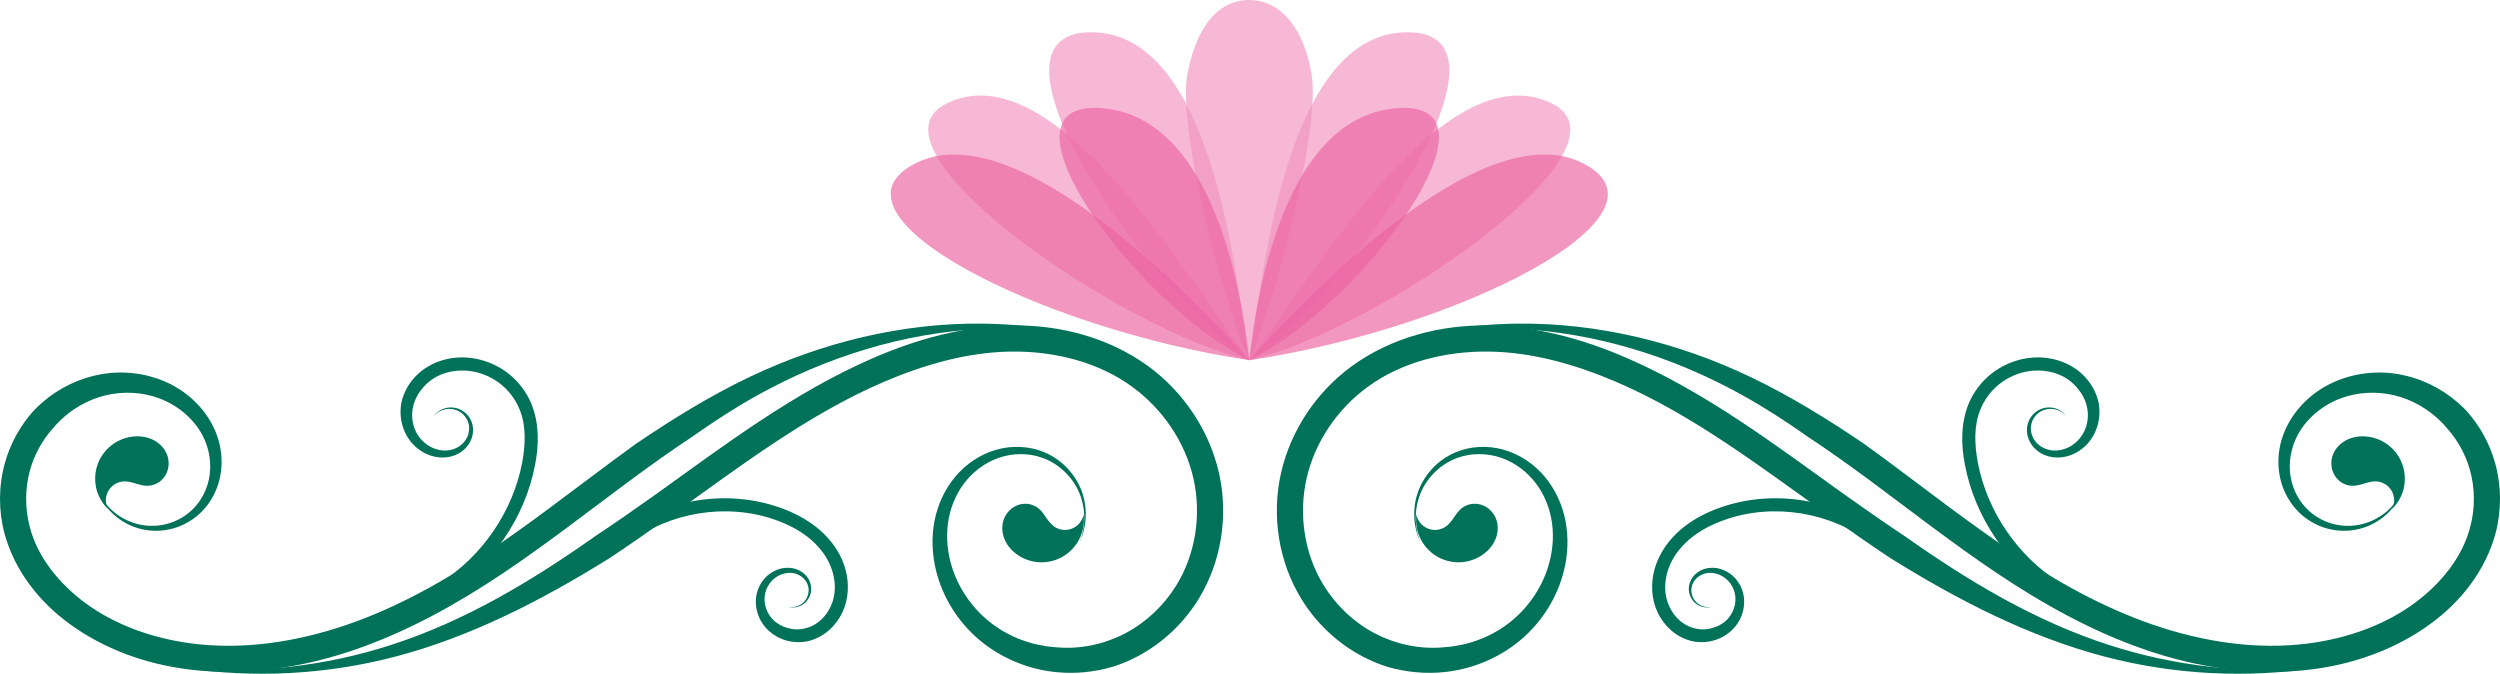 <?xml version="1.0" encoding="UTF-8" standalone="no"?>
<!-- Created with Inkscape (http://www.inkscape.org/) -->

<svg
   xmlns:dc="http://purl.org/dc/elements/1.1/"
   xmlns:cc="http://creativecommons.org/ns#"
   xmlns:rdf="http://www.w3.org/1999/02/22-rdf-syntax-ns#"
   xmlns:svg="http://www.w3.org/2000/svg"
   xmlns="http://www.w3.org/2000/svg"
   xmlns:xlink="http://www.w3.org/1999/xlink"
   xmlns:sodipodi="http://sodipodi.sourceforge.net/DTD/sodipodi-0.dtd"
   xmlns:inkscape="http://www.inkscape.org/namespaces/inkscape"
   width="382.721pt"
   height="103.145pt"
   viewBox="0 0 478.401 128.931"
   id="svg4220"
   version="1.1"
   inkscape:version="0.91 r13725"
   sodipodi:docname="floral-swirls.svg"
   inkscape:export-filename="Z:\websites\cimmanon\static\images\floral-swirls.png"
   inkscape:export-xdpi="34.871414"
   inkscape:export-ydpi="34.871414">
  <defs
     id="defs4222">
    <inkscape:path-effect
       effect="spiro"
       id="path-effect4276"
       is_visible="true" />
    <inkscape:path-effect
       is_visible="true"
       id="path-effect4274"
       effect="spiro" />
    <inkscape:path-effect
       pattern-nodetypes="cccccc"
       fuse_tolerance="0"
       vertical_pattern="false"
       prop_units="false"
       tang_offset="0"
       normal_offset="0"
       spacing="0"
       scale_y_rel="false"
       prop_scale="0.25"
       copytype="single_stretched"
       pattern="m 159.997,152.009 -45,-5 -85,0 c 0.369,6.006 0.369,6.006 0,10 l 90,0 40,-5"
       is_visible="true"
       id="path-effect4272"
       effect="skeletal" />
    <inkscape:path-effect
       is_visible="true"
       id="path-effect4270"
       effect="spiro" />
    <inkscape:path-effect
       fuse_tolerance="0"
       vertical_pattern="false"
       prop_units="false"
       tang_offset="0"
       normal_offset="0"
       spacing="0"
       scale_y_rel="false"
       prop_scale="0.3"
       copytype="single_stretched"
       pattern="M 163.5,48.75 118.5,43.75 l -85,0 -40,5 40,5 90,0 40,-5"
       is_visible="true"
       id="path-effect4247"
       effect="skeletal" />
    <inkscape:path-effect
       is_visible="true"
       id="path-effect4245"
       effect="spiro" />
    <inkscape:path-effect
       effect="skeletal"
       id="path-effect4243"
       is_visible="true"
       pattern="M 163.75,45.5 118.75,40.5 l -85,0 -40,5 40,5 90,0 40,-5"
       copytype="single_stretched"
       prop_scale="0.3"
       scale_y_rel="false"
       spacing="0"
       normal_offset="0"
       tang_offset="0"
       prop_units="false"
       vertical_pattern="false"
       fuse_tolerance="0" />
    <inkscape:path-effect
       effect="spiro"
       id="path-effect4241"
       is_visible="true" />
    <inkscape:path-effect
       fuse_tolerance="0"
       vertical_pattern="false"
       prop_units="false"
       tang_offset="0"
       normal_offset="0"
       spacing="0"
       scale_y_rel="false"
       prop_scale="0.3"
       copytype="single_stretched"
       pattern="M 162.25,3.5 117.25,-1.5 l -85,0 -40,5 40,5 90,0 40,-5"
       is_visible="true"
       id="path-effect4239"
       effect="skeletal" />
    <inkscape:path-effect
       is_visible="true"
       id="path-effect4237"
       effect="spiro" />
    <inkscape:path-effect
       effect="skeletal"
       id="path-effect4230"
       is_visible="true"
       pattern="M 170,5 125,0 40,0 0,5 l 40,5 90,0 40,-5"
       copytype="single_stretched"
       prop_scale="0.3"
       scale_y_rel="false"
       spacing="0"
       normal_offset="0"
       tang_offset="0"
       prop_units="false"
       vertical_pattern="false"
       fuse_tolerance="0" />
    <inkscape:path-effect
       effect="spiro"
       id="path-effect4217"
       is_visible="true" />
    <inkscape:path-effect
       effect="spiro"
       id="path-effect4202"
       is_visible="true" />
    <inkscape:path-effect
       effect="skeletal"
       id="path-effect4200"
       is_visible="true"
       pattern="m 130.25,5.5 -45,-5 -85,0 c 0.369,6.006 0.369,6.006 0,10 l 90,0 40,-5"
       copytype="single_stretched"
       prop_scale="0.25"
       scale_y_rel="false"
       spacing="0"
       normal_offset="0"
       tang_offset="0"
       prop_units="false"
       vertical_pattern="false"
       fuse_tolerance="0" />
    <inkscape:path-effect
       effect="spiro"
       id="path-effect4198"
       is_visible="true" />
    <inkscape:path-effect
       is_visible="true"
       id="path-effect4196"
       effect="spiro" />
    <inkscape:path-effect
       effect="spiro"
       id="path-effect4194"
       is_visible="true" />
    <inkscape:path-effect
       is_visible="true"
       id="path-effect4190"
       effect="spiro" />
    <inkscape:path-effect
       effect="skeletal"
       id="path-effect4187"
       is_visible="true"
       pattern="m 177.676,103.847 -45,-5 -85,0 -40,5 40,5 90,0 40,-5"
       copytype="single_stretched"
       prop_scale="0.5"
       scale_y_rel="false"
       spacing="0"
       normal_offset="0"
       tang_offset="0"
       prop_units="false"
       vertical_pattern="false"
       fuse_tolerance="0" />
    <inkscape:path-effect
       is_visible="true"
       id="path-effect4185"
       effect="spiro" />
    <inkscape:path-effect
       effect="skeletal"
       id="path-effect4292"
       is_visible="true"
       pattern="m 193.686,48.429 -45,-5 -85,0 c 0.369,6.006 0.369,6.006 0,10 l 90,0 40,-5"
       copytype="single_stretched"
       prop_scale="0.25"
       scale_y_rel="false"
       spacing="0"
       normal_offset="0"
       tang_offset="0"
       prop_units="false"
       vertical_pattern="false"
       fuse_tolerance="0"
       pattern-nodetypes="cccccc" />
    <inkscape:path-effect
       effect="spiro"
       id="path-effect4290"
       is_visible="true" />
    <inkscape:path-effect
       fuse_tolerance="0"
       vertical_pattern="false"
       prop_units="false"
       tang_offset="0"
       normal_offset="0"
       spacing="0"
       scale_y_rel="false"
       prop_scale="0.25"
       copytype="single_stretched"
       pattern="M 130,5 85,0 0,0 c 0.369,6.006 0.369,6.006 0,10 l 90,0 40,-5"
       is_visible="true"
       id="path-effect4252"
       effect="skeletal" />
    <inkscape:path-effect
       is_visible="true"
       id="path-effect4250"
       effect="spiro" />
    <inkscape:path-effect
       fuse_tolerance="0"
       vertical_pattern="false"
       prop_units="false"
       tang_offset="0"
       normal_offset="0"
       spacing="0"
       scale_y_rel="false"
       prop_scale="0.3"
       copytype="single_stretched"
       pattern="m 180.39,40.865 -45,-5 -85,0 -40,5 40,5 90,0 40,-5"
       is_visible="true"
       id="path-effect4226"
       effect="skeletal" />
    <inkscape:path-effect
       effect="spiro"
       id="path-effect4224"
       is_visible="true" />
    <inkscape:path-effect
       fuse_tolerance="0"
       vertical_pattern="false"
       prop_units="false"
       tang_offset="0"
       normal_offset="0"
       spacing="0"
       scale_y_rel="false"
       prop_scale="0.5"
       copytype="single_stretched"
       pattern="m 180.39,40.865 -45,-5 -85,0 -40,5 40,5 90,0 40,-5"
       is_visible="true"
       id="path-effect4222"
       effect="skeletal" />
    <inkscape:path-effect
       effect="spiro"
       id="path-effect4220"
       is_visible="true" />
    <inkscape:path-effect
       effect="spiro"
       id="path-effect4218"
       is_visible="true" />
    <inkscape:path-effect
       is_visible="true"
       id="path-effect4216"
       effect="spiro" />
    <inkscape:path-effect
       effect="spiro"
       id="path-effect4220-5"
       is_visible="true" />
    <inkscape:path-effect
       fuse_tolerance="0"
       vertical_pattern="false"
       prop_units="false"
       tang_offset="0"
       normal_offset="0"
       spacing="0"
       scale_y_rel="false"
       prop_scale="0.5"
       copytype="single_stretched"
       pattern="m 170.605,-21.867 -45,-5 -85,0 -40,5 40,5 90,0 40,-5"
       is_visible="true"
       id="path-effect4222-9"
       effect="skeletal" />
    <inkscape:path-effect
       effect="spiro"
       id="path-effect4290-4"
       is_visible="true" />
    <inkscape:path-effect
       effect="skeletal"
       id="path-effect4292-8"
       is_visible="true"
       pattern="m 71.125,-47.402 -45,-5 -85,0 c 0.369,6.006 0.369,6.006 0,10 l 90,0 40,-5"
       copytype="single_stretched"
       prop_scale="0.25"
       scale_y_rel="false"
       spacing="0"
       normal_offset="0"
       tang_offset="0"
       prop_units="false"
       vertical_pattern="false"
       fuse_tolerance="0"
       pattern-nodetypes="cccccc" />
  </defs>
  <sodipodi:namedview
     id="base"
     pagecolor="#ffffff"
     bordercolor="#666666"
     borderopacity="1.0"
     inkscape:pageopacity="0.0"
     inkscape:pageshadow="2"
     inkscape:zoom="1.4142136"
     inkscape:cx="64.900055"
     inkscape:cy="-72.339855"
     inkscape:document-units="px"
     inkscape:current-layer="swirls"
     showgrid="false"
     units="pt"
     inkscape:window-width="1920"
     inkscape:window-height="1018"
     inkscape:window-x="-8"
     inkscape:window-y="-8"
     inkscape:window-maximized="1"
     showguides="true"
     inkscape:guide-bbox="true"
     fit-margin-top="0"
     fit-margin-left="0"
     fit-margin-right="0"
     fit-margin-bottom="0">
    <sodipodi:guide
       position="239.057,72.654"
       orientation="1,0"
       id="guide4160" />
    <inkscape:grid
       type="xygrid"
       id="grid4162"
       originx="114.253"
       originy="0.175" />
  </sodipodi:namedview>
  <g
     inkscape:label="flower (original)"
     inkscape:groupmode="layer"
     id="flower"
     style="display:none"
     transform="translate(-3.833,-0.486)">
    <g
       id="petals">
      <path
         sodipodi:nodetypes="csc"
         inkscape:connector-curvature="0"
         id="back-petal1"
         d="m 242.668,67.85 c -23.266,-5.445 -76.063,-41.564 -56.058,-50.063 17.95,-7.627 49.416,42.05 56.058,50.063 z"
         style="fill:#f194be;fill-opacity:0.667;fill-rule:evenodd;stroke:none;stroke-width:1px;stroke-linecap:butt;stroke-linejoin:miter;stroke-opacity:1" />
      <path
         sodipodi:nodetypes="csc"
         inkscape:connector-curvature="0"
         id="back-petal2"
         d="m 243.051,68.196 c -21.447,-11.963 -51.791,-62.499 -30.728,-63.785 25.79,-1.575 27.056,54.112 30.728,63.785 z"
         style="fill:#f194be;fill-opacity:0.667;fill-rule:evenodd;stroke:none;stroke-width:1px;stroke-linecap:butt;stroke-linejoin:miter;stroke-opacity:1" />
      <path
         sodipodi:nodetypes="csc"
         inkscape:connector-curvature="0"
         id="back-petal3"
         d="m 244.339,67.646 c -11.612,-15.101 -20.218,-73.471 2.404,-66.737 21.683,6.455 4.039,54.081 -2.404,66.737 z"
         style="fill:#f194be;fill-opacity:0.667;fill-rule:evenodd;stroke:none;stroke-width:1px;stroke-linecap:butt;stroke-linejoin:miter;stroke-opacity:1" />
      <path
         sodipodi:nodetypes="csc"
         inkscape:connector-curvature="0"
         id="back-petal4"
         d="m 241.803,67.625 c 23.741,-10.836 59.097,-58.346 35.792,-59.642 -23.305,-1.296 -31.727,50.879 -35.792,59.642 z"
         style="fill:#f194be;fill-opacity:0.667;fill-rule:evenodd;stroke:none;stroke-width:1px;stroke-linecap:butt;stroke-linejoin:miter;stroke-opacity:1" />
      <path
         sodipodi:nodetypes="csc"
         inkscape:connector-curvature="0"
         id="back-petal5"
         d="m 242.828,68.358 c 31.897,-8.993 83.538,-46.556 52.227,-47.631 -31.311,-1.075 -46.764,40.359 -52.227,47.631 z"
         style="fill:#f194be;fill-opacity:0.667;fill-rule:evenodd;stroke:none;stroke-width:1px;stroke-linecap:butt;stroke-linejoin:miter;stroke-opacity:1" />
      <path
         sodipodi:nodetypes="csc"
         inkscape:connector-curvature="0"
         id="front-petal1"
         d="m 243.841,67.987 c -24.823,0.684 -82.173,-26.443 -64.013,-37.612 18.159,-11.168 56.169,31.653 64.013,37.612 z"
         style="fill:#eb65a1;fill-opacity:0.667;fill-rule:evenodd;stroke:none;stroke-width:1px;stroke-linecap:butt;stroke-linejoin:miter;stroke-opacity:1" />
      <path
         sodipodi:nodetypes="ccc"
         inkscape:connector-curvature="0"
         id="front-petal2"
         d="m 243.699,68.011 c -21.731,-10.651 -50.805,-50.266 -27.981,-48.215 22.824,2.051 27.028,41.088 27.981,48.215 z"
         style="fill:#eb65a2;fill-opacity:0.667;fill-rule:evenodd;stroke:none;stroke-width:1px;stroke-linecap:butt;stroke-linejoin:miter;stroke-opacity:1" />
      <path
         sodipodi:nodetypes="ccc"
         inkscape:connector-curvature="0"
         id="front-petal3"
         d="m 243.239,67.527 c 19.033,-10.41 42.933,-49.08 21.714,-47.007 -21.219,2.073 -23.146,38.898 -21.714,47.007 z"
         style="fill:#eb65a2;fill-opacity:0.667;fill-rule:evenodd;stroke:none;stroke-width:1px;stroke-linecap:butt;stroke-linejoin:miter;stroke-opacity:1" />
      <path
         sodipodi:nodetypes="csc"
         inkscape:connector-curvature="0"
         id="front-petal4"
         d="m 242.9,68.14 c 29.829,-3.313 80.186,-28.899 57.963,-36.207 -26.705,-8.782 -51.755,30.068 -57.963,36.207 z"
         style="fill:#eb65a2;fill-opacity:0.667;fill-rule:evenodd;stroke:none;stroke-width:1px;stroke-linecap:butt;stroke-linejoin:miter;stroke-opacity:1" />
    </g>
  </g>
  <g
     inkscape:groupmode="layer"
     id="swirls"
     inkscape:label="swirls"
     transform="translate(-3.833,-0.486)">
    <use
       x="0"
       y="0"
       inkscape:tiled-clone-of="#swirls"
       xlink:href="#left-swirls"
       transform="matrix(-1,0,0,1,486.067,0)"
       id="right-swirls"
       width="100%"
       height="100%" />
    <g
       style="display:inline"
       id="left-swirls"
       inkscape:tile-cx="174.34267"
       inkscape:tile-cy="130.2109"
       inkscape:tile-w="342.49216"
       inkscape:tile-h="93.030021"
       inkscape:tile-x0="3.0965947"
       inkscape:tile-y0="83.695891">
      <path
         style="fill:#007259;fill-opacity:1;fill-rule:evenodd;stroke:none;stroke-width:2.087px;stroke-linecap:butt;stroke-linejoin:miter;stroke-opacity:1"
         d="m 86.833,80.115 c 0.466,-0.547 1.078,-0.96 1.745,-1.185 0.667,-0.225 1.391,-0.263 2.065,-0.116 0.674,0.147 1.302,0.48 1.795,0.944 0.492,0.463 0.853,1.06 1.032,1.697 0,0 10e-7,10e-7 10e-7,10e-7 0.239,0.842 0.16,1.764 -0.175,2.555 -0.334,0.794 -0.932,1.47 -1.648,1.931 -0.717,0.463 -1.567,0.713 -2.415,0.755 -0.849,0.043 -1.709,-0.129 -2.494,-0.458 -1.277,-0.534 -2.36,-1.511 -3.059,-2.681 -0.701,-1.171 -1.027,-2.562 -0.974,-3.911 0.051,-1.309 0.466,-2.603 1.143,-3.713 0.191,-0.314 0.405,-0.615 0.638,-0.9 0.561,-0.747 1.253,-1.406 2.028,-1.942 2.147,-1.503 5.013,-1.989 7.671,-1.546 1.977,0.337 3.878,1.184 5.446,2.432 1.569,1.246 2.823,2.906 3.588,4.756 l 0,10e-7 c 1.327,3.111 1.188,6.789 0.531,10.327 -1.797,9.297 -7.607,17.817 -15.607,22.885 1.042,1.124 1.053,1.101 1.339,2.111 8.598,-5.458 14.781,-14.523 16.722,-24.52 0.766,-3.804 0.857,-7.959 -0.676,-11.759 l 0,-3e-6 c -0.932,-2.249 -2.438,-4.243 -4.342,-5.757 -1.905,-1.513 -4.184,-2.529 -6.58,-2.939 l -4e-6,10e-7 c -3.246,-0.566 -6.726,0.055 -9.511,1.952 -1.387,0.954 -2.562,2.22 -3.392,3.706 -0.485,0.869 -0.843,1.809 -1.058,2.784 -0.129,0.7 -0.183,1.412 -0.16,2.123 0.06,1.768 0.623,3.497 1.628,4.931 1.008,1.436 2.453,2.53 4.092,3.082 1.007,0.338 2.085,0.462 3.14,0.333 1.057,-0.129 2.075,-0.525 2.923,-1.162 0.849,-0.638 1.501,-1.518 1.839,-2.513 0,0 0,-2e-6 0,-2e-6 0.337,-0.997 0.337,-2.091 -0.017,-3.064 -0.269,-0.735 -0.735,-1.383 -1.331,-1.865 -0.596,-0.482 -1.316,-0.792 -2.059,-0.896 0,10e-7 -2e-6,0 -2e-6,0 -0.743,-0.104 -1.504,-0.002 -2.181,0.285 -0.676,0.287 -1.264,0.756 -1.688,1.337 z"
         id="minor-upper-swirl"
         inkscape:path-effect="#path-effect4198;#path-effect4200"
         inkscape:original-d="m 88.812133,113.00219 c 10.291496,0 9.056497,-19.971929 16.164557,-23.70242 4.32795,-2.271418 -0.60354,-5.751618 -0.60354,-11.042916 0,-10.437043 0.45917,-7.942229 -9.977867,-7.942229 -10.437048,0 -23.171739,-1.103746 -12.734701,9.333305 1.633384,1.633386 1.809938,6.674195 4.826695,7.260759 2.974721,0.57839 4.716649,-5.423054 7.275255,-5.547594 7.259548,-0.353358 -5.814452,5.318335 -6.929447,-1.245664"
         inkscape:connector-curvature="0"
         sodipodi:nodetypes="cssssssc" />
      <path
         sodipodi:nodetypes="csssssc"
         inkscape:connector-curvature="0"
         inkscape:original-d="m 123.32685,103.51434 c 20.83771,1.23199 29.72395,-14.849119 29.24918,-4.747229 -0.47478,10.101879 18.78197,36.958429 7.60272,22.412319 -10.47379,-13.62819 -9.72044,1.49918 -9.27559,-1.4348 0.12974,-0.8557 0.71715,-8.74424 2.03341,-9.81145 2.12513,-1.72301 4.2966,0.9575 5.85502,2.81778 8.96664,10.70347 -4.19038,3.85269 -4.19038,3.85269"
         inkscape:path-effect="#path-effect4290;#path-effect4292"
         id="minor-lower-swirl"
         d="m 154.601,116.604 c 1.078,0.316 2.333,0.057 3.221,-0.701 0.887,-0.76 1.371,-1.989 1.217,-3.192 -0.086,-0.661 -0.354,-1.297 -0.763,-1.833 0,0 0,0 0,0 -0.408,-0.536 -0.948,-0.969 -1.559,-1.265 0,0 -1e-5,0 -1e-5,0 -1.224,-0.587 -2.678,-0.62 -3.969,-0.172 -1.018,0.35 -1.941,0.975 -2.658,1.797 -0.716,0.822 -1.221,1.827 -1.463,2.903 -0.476,2.16 0.117,4.501 1.55,6.243 1.233,1.493 3.004,2.51 4.937,2.853 0.966,0.169 1.955,0.174 2.923,0.024 0.959,-0.18 1.887,-0.513 2.743,-0.984 2.523,-1.406 4.296,-3.878 4.968,-6.622 0.664,-2.732 0.312,-5.612 -0.805,-8.121 l 0,0 c -1.114,-2.501 -2.9,-4.626 -5.009,-6.264 -2.105,-1.637 -4.491,-2.824 -6.944,-3.68 -10.13,-3.549 -21.942,-1.632 -30.43,4.939 1.142,1.006 1.131,1.034 1.532,1.975 7.766,-6.038 18.791,-7.827 28.069,-4.556 2.256,0.798 4.405,1.856 6.234,3.292 l 0,0 c 1.824,1.434 3.36,3.238 4.261,5.303 0.898,2.056 1.204,4.399 0.666,6.51 l 0,0 c -0.529,2.097 -1.895,4.039 -3.745,5.033 -1.249,0.683 -2.734,0.977 -4.118,0.771 -0.323,-0.047 -0.644,-0.122 -0.957,-0.221 -1.041,-0.274 -2.031,-0.825 -2.782,-1.606 -1.131,-1.168 -1.778,-2.934 -1.534,-4.59 0,0 0,0 0,0 0.118,-0.834 0.444,-1.655 0.954,-2.344 0.509,-0.688 1.208,-1.257 2.008,-1.605 1.007,-0.433 2.206,-0.528 3.234,-0.12 0,0 0,0 0,0 0.516,0.202 0.994,0.521 1.367,0.939 0,0 0,0 0,0 0.373,0.417 0.647,0.935 0.764,1.49 0.215,1 -0.113,2.149 -0.871,2.909 -0.757,0.761 -1.941,1.127 -3.041,0.898 z"
         style="fill:#007259;fill-opacity:1;fill-rule:evenodd;stroke:none;stroke-width:2.087px;stroke-linecap:butt;stroke-linejoin:miter;stroke-opacity:1" />
      <path
         style="fill:#007259;fill-opacity:1;fill-rule:evenodd;stroke:none;stroke-width:1.924;stroke-linecap:butt;stroke-linejoin:miter;stroke-miterlimit:4;stroke-dasharray:none;stroke-opacity:1"
         d="m 210.371,104.372 c 1.474,-3.056 1.65,-6.759 0.421,-10.003 -1.231,-3.243 -3.845,-5.969 -7.113,-7.339 -2.876,-1.2 -6.172,-1.346 -9.205,-0.481 -3.03,0.866 -5.765,2.695 -7.812,5.123 -2.044,2.427 -3.406,5.404 -4.005,8.531 -0.598,3.125 -0.461,6.371 0.297,9.46 1.256,5.122 4.193,9.817 8.272,13.265 4.08,3.442 9.216,5.603 14.584,6.165 3.663,0.381 7.393,0.026 10.943,-1.008 1.636,-0.519 3.227,-1.183 4.747,-1.983 4.791,-2.526 8.832,-6.349 11.666,-10.934 4.426,-7.189 5.783,-16.043 3.919,-24.23 -1.873,-8.174 -6.817,-15.48 -13.55,-20.399 -7.606,-5.514 -17.032,-7.939 -26.226,-7.774 -9.173,0.159 -18.079,2.631 -26.306,6.199 l 0,3e-6 c -15.333,6.645 -28.586,16.748 -41.796,26.204 -3.789,2.697 -7.612,5.363 -11.484,7.931 -12.173,8.602 -24.92,16.238 -39.001,20.79 -12.67,4.11 -26.263,5.641 -39.688,4.408 13.33,2.017 27.15,1.308 40.352,-2.134 14.658,-3.837 28.236,-10.871 41.112,-18.881 3.94,-2.613 7.806,-5.316 11.616,-8.046 13.321,-9.49 26.265,-19.42 40.869,-25.682 l 1e-5,-10e-7 c 7.825,-3.353 16.096,-5.69 24.401,-5.791 8.281,-0.095 16.698,2.009 23.2,6.81 5.764,4.219 10.066,10.549 11.625,17.472 1.569,6.908 0.42,14.516 -3.296,20.491 l -10e-6,10e-6 c -2.372,3.833 -5.772,7.057 -9.741,9.139 l -1e-5,0 c -3.964,2.083 -8.543,3.061 -12.981,2.696 -0.158,-0.013 -0.316,-0.027 -0.474,-0.043 -4.285,-0.299 -8.553,-1.84 -12.027,-4.463 -3.603,-2.714 -6.404,-6.626 -7.735,-11.014 0,0 0,0 0,0 -0.803,-2.65 -1.096,-5.475 -0.721,-8.217 0.374,-2.739 1.404,-5.42 3.078,-7.636 1.671,-2.214 3.995,-3.989 6.644,-4.901 2.644,-0.912 5.639,-0.97 8.315,-0.018 3.039,1.075 5.659,3.479 7.001,6.503 1.344,3.023 1.403,6.657 0.1,9.79 z"
         id="major-swirl"
         inkscape:path-effect="#path-effect4220;#path-effect4222"
         inkscape:original-d="m 39.032983,128.29725 c 3.350185,-1.41741 13.378462,5.46573 40.020262,-3.27104 14.27386,-4.6809 33.334735,-17.89903 51.606435,-27.824192 22.64539,-12.300939 29.09224,-23.921493 41.33263,-25.942943 10.01643,-1.18168 46.94818,-1.07356 50.06677,1.29711 2.67117,2.03084 -29.0936,33.051835 8.97962,41.295845 38.07322,8.24402 -49.66527,-11.43253 -46.67299,-4.57059 2.99228,6.86194 31.66351,-19.557982 19.12075,-21.757272 -98.70147,-17.306713 -3.13197,10.05359 6.88442,16.847692"
         inkscape:connector-curvature="0"
         sodipodi:nodetypes="csscszzsc"
         inkscape:tile-cx="-3.8919892"
         inkscape:tile-cy="54.373561"
         inkscape:tile-w="228.09365"
         inkscape:tile-h="66.254273"
         inkscape:tile-x0="-117.93882"
         inkscape:tile-y0="21.246424" />
      <path
         style="display:inline;fill:#007259;fill-opacity:1;fill-rule:evenodd;stroke:none;stroke-width:1.924;stroke-linecap:butt;stroke-linejoin:miter;stroke-miterlimit:4;stroke-dasharray:none;stroke-opacity:1"
         d="m 208.059,64.056 c -5.35,-1.033 -10.808,-1.584 -16.285,-1.641 0,0 0,10e-7 0,10e-7 -15.297,-0.156 -30.643,3.585 -44.597,10.253 -7.557,3.613 -14.676,8.03 -21.563,12.689 -1.373,0.987 -2.736,1.984 -4.09,2.985 -8.042,5.937 -15.847,12.062 -24.007,17.533 -8.613,5.766 -17.659,10.857 -27.305,14.169 l -8e-6,10e-6 c -9.638,3.303 -19.924,4.877 -29.861,3.556 -7.301,-0.971 -14.434,-3.467 -20.246,-7.757 l -6e-6,-1e-5 C 15.115,112.133 10.999,107.078 9.527,101.304 8.589,97.758 8.597,93.937 9.586,90.421 10.413,87.468 11.939,84.69 13.99,82.416 c 0.374,-0.447 0.769,-0.877 1.183,-1.288 2.42,-2.404 5.528,-4.198 8.884,-4.997 3.351,-0.802 7,-0.635 10.275,0.589 3.929,1.479 7.433,4.567 8.905,8.539 0.747,1.987 1.015,4.183 0.689,6.3 0,0 -1e-6,3e-6 -1e-6,3e-6 -0.324,2.115 -1.24,4.173 -2.671,5.801 -1.235,1.409 -2.859,2.509 -4.661,3.135 0,0 -4e-6,0 -4e-6,0 -1.802,0.628 -3.79,0.785 -5.7,0.436 0,0 -4e-6,0 -4e-6,0 -1.91,-0.349 -3.748,-1.207 -5.264,-2.476 -1.516,-1.268 -2.71,-2.948 -3.415,-4.831 0.581,1.925 1.674,3.711 3.154,5.123 1.48,1.411 3.341,2.442 5.358,2.948 0,0 4e-6,0 4e-6,0 2.017,0.506 4.177,0.484 6.215,-0.079 0,0 4e-6,0 4e-6,0 2.037,-0.564 3.935,-1.665 5.453,-3.184 1.755,-1.76 2.975,-4.043 3.513,-6.498 0,0 10e-7,-2e-6 10e-7,-2e-6 0.537,-2.453 0.408,-5.043 -0.331,-7.463 -1.497,-4.836 -5.295,-8.8 -9.957,-10.869 -3.837,-1.714 -8.189,-2.233 -12.38,-1.511 -4.186,0.725 -8.146,2.642 -11.375,5.462 -0.551,0.482 -1.081,0.988 -1.587,1.517 -2.577,2.857 -4.47,6.301 -5.507,10.004 -1.23,4.406 -1.245,9.103 -0.078,13.51 1.941,7.132 6.682,13.106 12.455,17.293 l 8e-6,0 c 6.64,4.847 14.542,7.651 22.555,8.683 10.882,1.402 21.926,-0.249 32.138,-3.786 l 8e-6,-10e-6 c 10.206,-3.53 19.637,-8.812 28.461,-14.744 8.362,-5.613 16.228,-11.781 24.191,-17.663 3.914,-2.887 7.858,-5.712 11.885,-8.365 4.055,-2.866 8.209,-5.556 12.531,-7.952 0,0 1e-5,-10e-7 1e-5,-10e-7 13.065,-7.247 27.773,-11.862 42.882,-12.631 5.411,-0.276 10.863,-0.064 16.267,0.64 z"
         id="major-swirl2"
         inkscape:path-effect="#path-effect4185;#path-effect4187"
         inkscape:original-d="m 22.214153,93.623858 c 19.55585,3.54484 21.73733,9.645782 19.60983,4.27167 -2.238319,-5.654039 1.73685,-17.418173 -6.84867,-22.735433 -8.58549,-5.31726 105.038487,57.160855 -21.456959,4.1797 C -112.97707,26.358431 -7.6948765,95.42248 7.1097139,101.94354 c 18.8118691,7.93466 -5.4167704,22.58548 11.5170191,15.91621 5.563064,-2.35364 11.897499,8.17709 21.400504,8.21985 20.128468,0.0906 43.499624,-9.77166 58.882442,-18.12758 22.645391,-12.300939 36.842241,-31.671495 49.082631,-33.692945 3.0633,-0.36139 39.73383,-10.014066 43.78997,-11.372422 9.20668,-3.083221 14.11196,-0.476122 16.2768,1.16953"
         inkscape:connector-curvature="0"
         sodipodi:nodetypes="csszccsscsc"
         inkscape:tile-cx="-3.8919892"
         inkscape:tile-cy="54.373561"
         inkscape:tile-w="228.09365"
         inkscape:tile-h="66.254273"
         inkscape:tile-x0="-117.93882"
         inkscape:tile-y0="21.246424" />
      <path
         style="fill:#007259;fill-opacity:1;fill-rule:evenodd;stroke:none;stroke-width:1px;stroke-linecap:butt;stroke-linejoin:miter;stroke-opacity:1"
         d="m 35.883,87.723 c 0.422,1.292 0.246,2.777 -0.513,3.904 -0.38,0.564 -0.896,1.035 -1.496,1.354 -0.6,0.319 -1.281,0.485 -1.961,0.47 -0.73,-0.016 -1.437,-0.237 -2.136,-0.447 -0.699,-0.211 -1.413,-0.416 -2.143,-0.402 -0.612,0.012 -1.22,0.183 -1.749,0.491 -0.529,0.308 -0.978,0.753 -1.291,1.279 -0.313,0.526 -0.489,1.133 -0.507,1.745 -0.018,0.612 0.123,1.228 0.405,1.771 -1.108,-1.079 -1.898,-2.482 -2.244,-3.989 -0.347,-1.507 -0.25,-3.114 0.275,-4.569 0.525,-1.455 1.477,-2.753 2.707,-3.691 1.23,-0.938 2.733,-1.513 4.275,-1.635 1.323,-0.105 2.686,0.128 3.85,0.764 1.164,0.636 2.116,1.691 2.528,2.952 z"
         id="path4162-7"
         inkscape:path-effect="#path-effect4276"
         inkscape:original-d="m 35.883051,87.723368 c 2.09071,4.45411 47.3944,-47.080673 -3.96933,5.72868 -1.45538,1.49647 -1.98961,0.95896 -4.27942,-0.84894 -2.28968,-1.80728 -0.30768,3.95605 -3.14205,5.28636 -2.09073,-4.45349 0.55911,-11.7924 5.01281,-13.88273 4.45378,-2.090333 4.28706,-0.738534 6.37799,3.71663 z"
         inkscape:connector-curvature="0"
         sodipodi:nodetypes="zssczz" />
      <path
         style="fill:#007259;fill-opacity:1;fill-rule:evenodd;stroke:none;stroke-width:1px;stroke-linecap:butt;stroke-linejoin:miter;stroke-opacity:1"
         d="m 195.937,99.809 c 0.477,-1.272 1.542,-2.323 2.839,-2.729 0.648,-0.203 1.346,-0.248 2.014,-0.123 0.668,0.125 1.304,0.421 1.825,0.857 0.56,0.469 0.975,1.083 1.389,1.684 0.414,0.601 0.844,1.208 1.423,1.652 0.486,0.373 1.067,0.619 1.673,0.709 0.606,0.09 1.234,0.023 1.807,-0.193 0.573,-0.216 1.089,-0.579 1.486,-1.046 0.396,-0.467 0.671,-1.036 0.79,-1.636 0.192,1.535 -0.068,3.123 -0.738,4.517 -0.67,1.394 -1.749,2.588 -3.068,3.396 -1.319,0.808 -2.873,1.227 -4.419,1.192 -1.546,-0.035 -3.079,-0.525 -4.36,-1.393 -1.098,-0.744 -2.018,-1.777 -2.53,-3.001 -0.512,-1.224 -0.596,-2.642 -0.13,-3.885 z"
         id="path4162-8"
         inkscape:path-effect="#path-effect4216"
         inkscape:original-d="m 195.93698,99.809348 c 1.14883,-4.78434 -66.41843,7.170672 6.67769,-1.99514 2.07125,-0.25968 2.15281,0.49367 2.81207,3.335682 0.65955,2.84138 2.71096,-2.897542 5.75542,-2.166322 -1.14851,4.783932 -7.80129,8.860642 -12.58519,7.711732 -4.78385,-1.14891 -3.80942,-2.10056 -2.65999,-6.885952 z"
         inkscape:connector-curvature="0"
         sodipodi:nodetypes="zssczz" />
    </g>
  </g>
  <g
     transform="translate(170.455,-8.4464798e-6)"
     id="flower-6"
     inkscape:label="Flower">
    <g
       style="display:inline"
       inkscape:label="Back Petals"
       id="layer3"
       inkscape:groupmode="layer">
      <path
         sodipodi:nodetypes="csssc"
         inkscape:connector-curvature="0"
         id="center-petal"
         d="m 68.616,68.929 c 3.911,-7.982 13.911,-43.911 11.875,-55 C 78.624,3.76 73.526,-0.053 68.526,5.5776036e-4 63.526,0.054 58.949,3.631 56.83,13.751 c -2.304,11 7.696,47.196 11.786,55.179 z"
         style="fill:#f194be;fill-opacity:0.667;fill-rule:evenodd;stroke:none;stroke-width:1px;stroke-linecap:butt;stroke-linejoin:miter;stroke-opacity:1" />
      <g
         style="display:inline"
         inkscape:tile-y0="4.2894612"
         inkscape:tile-x0="168.84653"
         inkscape:tile-h="64.085531"
         inkscape:tile-w="61.219718"
         inkscape:tile-cy="36.332227"
         inkscape:tile-cx="199.45639"
         inkscape:label="Side Petals"
         id="left-back-petals"
         inkscape:groupmode="layer">
        <path
           inkscape:transform-center-y="-31.319791"
           inkscape:transform-center-x="19.212247"
           style="fill:#f194be;fill-opacity:0.667;fill-rule:evenodd;stroke:none;stroke-width:1px;stroke-linecap:butt;stroke-linejoin:miter;stroke-opacity:1"
           d="M 68.612,68.929 C 48.483,55.08 16.122,7.676 37.174,6.218 62.95,4.433 66.515,58.933 68.612,68.929 Z"
           id="back-petal2-4"
           inkscape:connector-curvature="0"
           sodipodi:nodetypes="csc" />
        <path
           inkscape:transform-center-y="-25.355267"
           inkscape:transform-center-x="30.685113"
           style="fill:#f194be;fill-opacity:0.667;fill-rule:evenodd;stroke:none;stroke-width:1px;stroke-linecap:butt;stroke-linejoin:miter;stroke-opacity:1"
           d="M 68.612,68.923 C 44.435,63.395 -6.658,28.329 10.698,19.798 31.549,9.547 57.222,54.096 68.612,68.923 Z"
           id="back-petal1-0"
           inkscape:connector-curvature="0"
           sodipodi:nodetypes="csc" />
      </g>
      <use
         height="100%"
         width="100%"
         id="right-back-petals"
         transform="matrix(-1,0,0,1,137.218,0.002)"
         xlink:href="#left-back-petals"
         inkscape:tiled-clone-of="left-front-petals"
         y="0"
         x="0" />
    </g>
    <g
       inkscape:tile-y0="20.097446"
       inkscape:tile-x0="161.45885"
       inkscape:tile-h="48.291982"
       inkscape:tile-w="68.619069"
       inkscape:tile-cy="44.243437"
       inkscape:tile-cx="195.76839"
       style="display:inline"
       inkscape:label="Front Petals"
       id="front-petals"
       inkscape:groupmode="layer">
      <g
         style="display:inline"
         inkscape:label="Front Side Petals"
         id="left-front-petals"
         inkscape:groupmode="layer">
        <path
           style="fill:#eb65a1;fill-opacity:0.667;fill-rule:evenodd;stroke:none;stroke-width:1px;stroke-linecap:butt;stroke-linejoin:miter;stroke-opacity:1"
           d="M 68.609,68.931 C 28.531,62.927 -14.309,41.173 4.596,31.319 24.531,20.927 60.531,59.927 68.609,68.931 Z"
           id="front-petal1-1"
           inkscape:connector-curvature="0"
           sodipodi:nodetypes="csc" />
        <path
           style="fill:#eb65a2;fill-opacity:0.667;fill-rule:evenodd;stroke:none;stroke-width:1px;stroke-linecap:butt;stroke-linejoin:miter;stroke-opacity:1"
           d="m 68.61,68.931 c -21.731,-10.651 -50.805,-50.266 -27.981,-48.215 22.824,2.051 27.184,41.066 27.981,48.215 z"
           id="front-petal2-4"
           inkscape:connector-curvature="0"
           sodipodi:nodetypes="ccc" />
      </g>
      <use
         height="100%"
         width="100%"
         id="right-front-petals"
         transform="matrix(-1,0,0,1,137.208,1.0744066e-7)"
         xlink:href="#left-front-petals"
         inkscape:tiled-clone-of="#left-front-petals"
         y="0"
         x="0" />
    </g>
  </g>
</svg>
